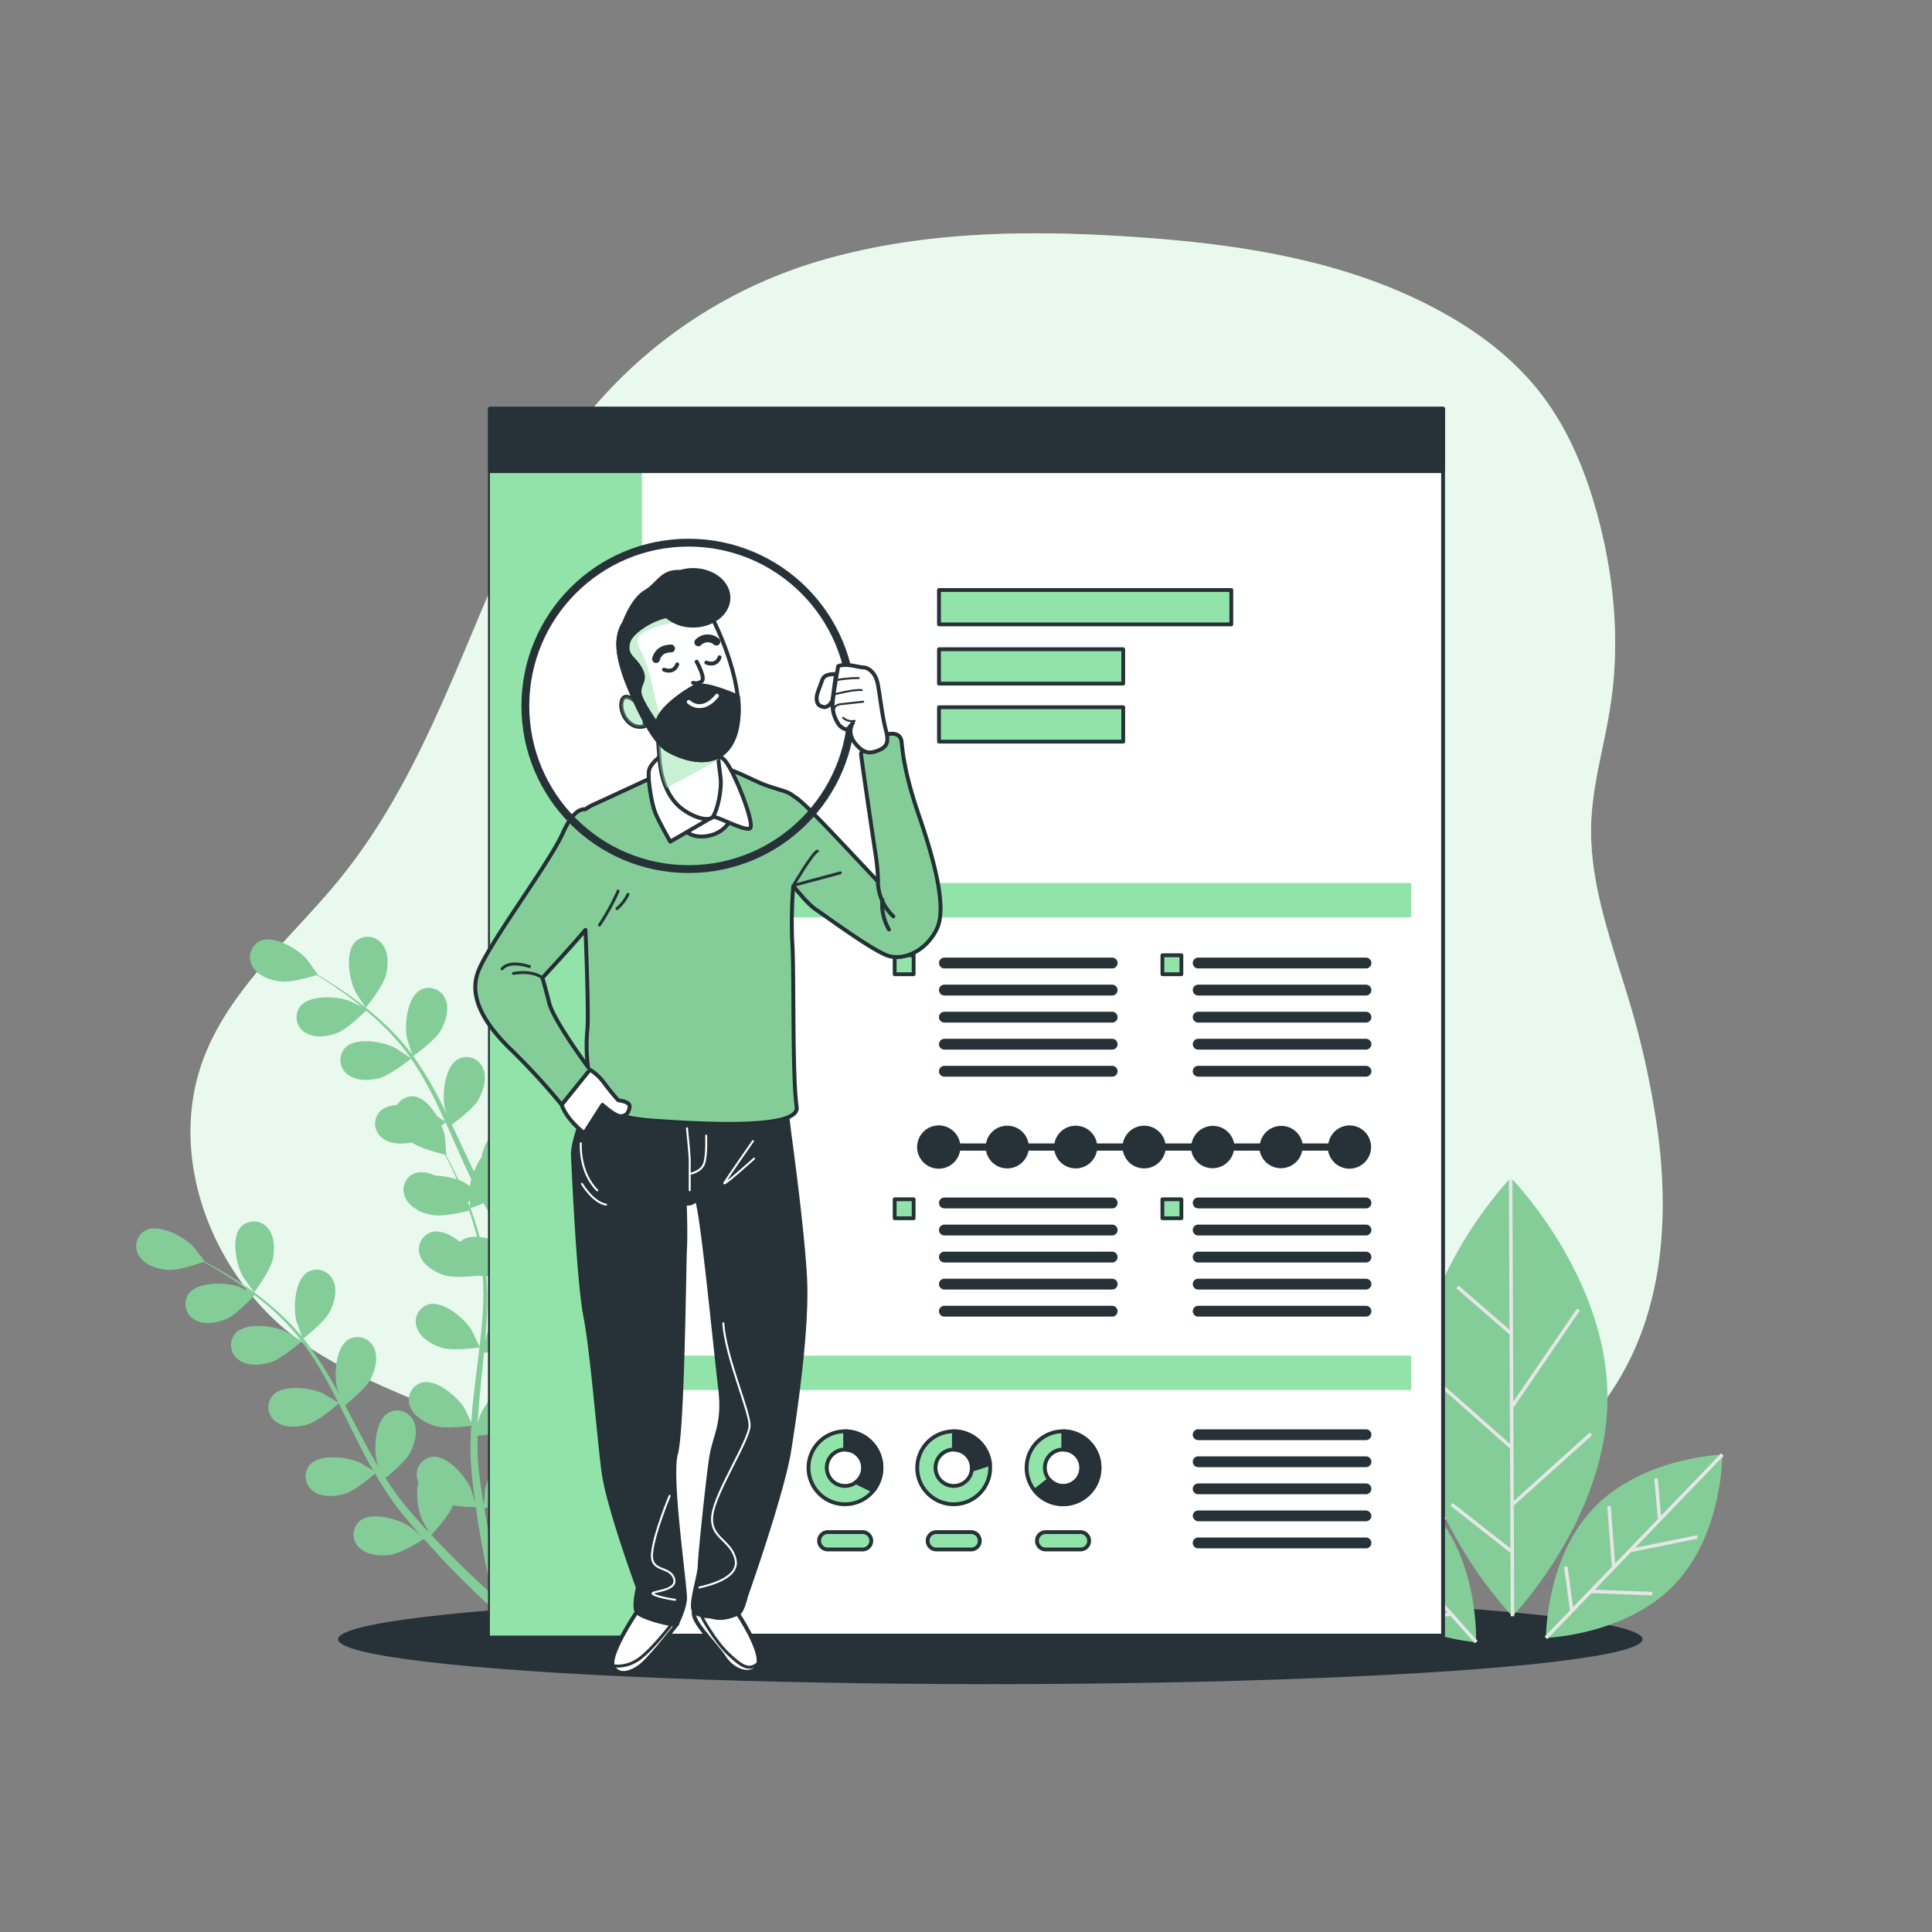 <svg xmlns="http://www.w3.org/2000/svg" viewBox="0 0 500 500"><rect x="0" y="0" width="500" height="500" fill="#808080" stroke="none"/><g id="freepik--background-simple--inject-47"><path d="M429.22,294.44a225.14,225.14,0,0,0-8.65-38.79c-4.29-14-9.29-28.11-8.77-42.71.37-10.29,3.48-20.27,5-30.46,2.49-16.29.95-33.06-3.34-49-3.09-11.45-7.67-22.67-15-32-6.56-8.35-15.14-15-24.38-20.18-24.42-13.81-53-18.16-81-20-26.88-1.8-54.31-1.47-80.18,6a122.38,122.38,0,0,0-75.14,61.84c-16.63,32.56-26.25,69.15-49.55,98-12.3,15.23-28.34,28.18-35.38,46.44-10.07,26.11,2.44,57.57,25.26,73.77,14.39,10.22,31.82,15.1,47.46,23.29,14.43,7.55,27.25,17.87,41.46,25.83C219.21,425.7,284,420,341.63,404.24c28.82-7.85,59-19.48,75.54-44.36C429.85,340.77,432,317.62,429.22,294.44Z" style="fill:#92E3A9"></path><path d="M429.22,294.44a225.14,225.14,0,0,0-8.65-38.79c-4.29-14-9.29-28.11-8.77-42.71.37-10.29,3.48-20.27,5-30.46,2.49-16.29.95-33.06-3.34-49-3.09-11.45-7.67-22.67-15-32-6.56-8.35-15.14-15-24.38-20.18-24.42-13.81-53-18.16-81-20-26.88-1.8-54.31-1.47-80.18,6a122.38,122.38,0,0,0-75.14,61.84c-16.63,32.56-26.25,69.15-49.55,98-12.3,15.23-28.34,28.18-35.38,46.44-10.07,26.11,2.44,57.57,25.26,73.77,14.39,10.22,31.82,15.1,47.46,23.29,14.43,7.55,27.25,17.87,41.46,25.83C219.21,425.7,284,420,341.63,404.24c28.82-7.85,59-19.48,75.54-44.36C429.85,340.77,432,317.62,429.22,294.44Z" style="fill:#fff;opacity:0.8"></path></g><g id="freepik--Shadow--inject-47"><ellipse cx="256.28" cy="424.23" rx="168.79" ry="11.62" style="fill:#263238"></ellipse></g><g id="freepik--Plants--inject-47"><path d="M154.88,336.69c-.7-3.38-1.63-8.23-2.48-14.09-.25-1.69-.49-3.48-.71-5.33.76-.14,6.8-1.32,9.15-3,2.14-1.51,4.44-4,4.53-6.8a4.64,4.64,0,0,0-4.83-5c-3.92.27-7.54,6.35-8.39,9.76-.05.22-.4,2.86-.55,4.22-.13-1.12-.26-2.23-.38-3.39-.18-1.68-.32-3.45-.46-5.17,0-.9-.09-1.8-.13-2.71s0-1.8,0-2.72c0-1.34.1-2.73.17-4.11,1.72-.08,6.75-.41,9-1.55s5-3.31,5.51-6a4.66,4.66,0,0,0-4-5.63c-3.91-.32-8.42,5.14-9.76,8.38-.05.1-.26.82-.51,1.67.12-1.35.23-2.7.4-4.06.46-3.85,1.06-7.77,1.64-11.7.12-.82.23-1.63.35-2.45,1.44-.07,6.9-.37,9.27-1.56s5-3.32,5.51-6a4.65,4.65,0,0,0-4-5.63c-3.92-.32-8.42,5.14-9.77,8.38,0,.11-.3,1-.58,1.92.29-2.13.54-4.27.73-6.39a81.19,81.19,0,0,0,.31-11c.51,0,6.91-.25,9.55-1.57,2.35-1.17,5-3.31,5.51-6a4.64,4.64,0,0,0-4-5.62c-3.92-.33-8.42,5.14-9.77,8.37-.1.23-1,3.33-1.27,4.44a.57.57,0,0,1,0-.13,61,61,0,0,0-1.64-10.65,83.36,83.36,0,0,0-2.8-9.22c-1-2.8-2.09-5.31-3.07-7.52-.54-1.2-1.06-2.28-1.55-3.28l.08,0c.07,0-.12-4.75-.16-5-.54-3.46-3.61-9.84-7.49-10.46a4.64,4.64,0,0,0-5.25,4.5c-.16,2.77,1.91,5.48,3.9,7.18s7.37,3.36,8.69,3.74c.49,1.06,1,2.19,1.55,3.45.93,2.23,2,4.75,2.89,7.57.25.75.49,1.57.74,2.35-.69-1.24-1.66-2.93-1.78-3.08-2.07-2.83-7.74-7.08-11.46-5.84a4.64,4.64,0,0,0-2.59,6.41c1.13,2.53,4.22,4,6.78,4.57s8.26-.44,9.48-.68c.52,1.75,1,3.56,1.42,5.48A59.71,59.71,0,0,1,154,256.23c0,.21,0,.42,0,.63-.24-.68-1.8-4.27-1.93-4.51-1.75-3-6.92-7.89-10.76-7.07a4.65,4.65,0,0,0-3.28,6.1c.85,2.63,3.77,4.42,6.24,5.28,2.85,1,9.48.36,9.72.34a81.27,81.27,0,0,1-.53,10.6c-.29,2.61-.69,5.24-1.12,7.87-.33-.87-1.77-4.21-1.91-4.44-1.74-3-6.91-7.88-10.75-7.06a4.65,4.65,0,0,0-3.28,6.09c.85,2.64,3.76,4.42,6.24,5.29,2.78,1,9.13.39,9.67.34-.2,1.19-.39,2.39-.59,3.59-.67,3.9-1.35,7.82-1.9,11.7-.2,1.35-.34,2.68-.48,4-.53-1.29-1.54-3.61-1.65-3.8-1.75-3-6.92-7.89-10.76-7.06a4.65,4.65,0,0,0-3.28,6.09c.85,2.64,3.76,4.42,6.24,5.29s7.83.49,9.34.37c-.23,2.22-.4,4.43-.47,6.61,0,.94-.09,1.91,0,2.81s0,1.82.06,2.71c.12,1.85.21,3.57.36,5.29.07.87.15,1.69.23,2.53-.34-1.38-.92-3.57-1-3.76-1.27-3.27-5.64-8.84-9.57-8.61a4.66,4.66,0,0,0-4.16,5.53c.44,2.73,3,4.94,5.36,6.17,2.56,1.35,8.71,1.75,9.46,1.8.2,2.06.42,4.07.65,5.94.74,5.94,1.57,10.85,2.2,14.29s1.08,5.39,1.08,5.39v0a1.38,1.38,0,1,0,2.67-.66S155.58,340.08,154.88,336.69Z" style="fill:#92E3A9"></path><path d="M151.52,239.53s6.6-2,8.89-4.07c2-1.74,4-4.51,3.71-7.28a4.64,4.64,0,0,0-5.36-4.36c-3.86.72-6.77,7.18-7.21,10.66C151.51,234.78,151.45,239.55,151.52,239.53Z" style="fill:#92E3A9"></path><path d="M155,343.69a1.38,1.38,0,1,1-1.86,2h0s-1.46-1.4-3.87-3.91-5.83-6.16-9.72-10.7c-1.23-1.44-2.51-3-3.82-4.6-.65.37-6,3.43-8.88,3.71-2.61.25-6-.15-7.88-2.19a4.65,4.65,0,0,1,.42-6.9c3.15-2.36,9.87-.12,12.73,1.91.17.12,1.86,1.62,2.9,2.58-.53-.66-1-1.29-1.59-2-1.07-1.35-2.1-2.73-3.21-4.22l-1.55-2.22c-.54-.73-1-1.57-1.52-2.36-1.15-1.86-2.22-3.8-3.25-5.78-1.19.93-5.45,4.19-8,4.84s-6,.76-8.12-1a4.65,4.65,0,0,1-.63-6.89c2.76-2.8,9.74-1.61,12.87,0,.2.1,2.32,1.48,3.47,2.26-.61-1.2-1.23-2.39-1.81-3.62-1.68-3.54-3.27-7.18-4.87-10.81-.49-1.11-1-2.21-1.49-3.32-.42.34-5.4,4.33-8.25,5.05-2.54.65-6,.76-8.12-1a4.65,4.65,0,0,1-.63-6.89c2.75-2.8,9.73-1.61,12.87,0,.24.12,3.29,2.11,4,2.65-1.1-2.43-2.21-4.84-3.41-7.18a82.62,82.62,0,0,0-5.4-9.14c-.2.16-5.37,4.35-8.3,5.09-2.54.64-6,.76-8.12-1a4.64,4.64,0,0,1-.62-6.89c2.75-2.8,9.73-1.61,12.86,0,.25.12,3.53,2.26,4.1,2.69-.12-.17-.22-.35-.34-.52a60.54,60.54,0,0,0-7-8c-1.4-1.38-2.81-2.62-4.21-3.8-.89.88-5,4.85-7.53,5.81s-5.83,1.41-8.18-.08a4.64,4.64,0,0,1-1.38-6.77c2.43-3.09,9.5-2.68,12.79-1.46.18.07,1.92.94,3.18,1.59-.64-.52-1.29-1.07-1.91-1.55-2.34-1.84-4.59-3.38-6.59-4.72-1.15-.75-2.2-1.41-3.19-2-1.32.41-6.65,2-9.31,1.67s-5.83-1.44-7.23-3.84a4.66,4.66,0,0,1,1.9-6.65c3.58-1.62,9.66,2,12,4.6.2.23,3,4.1,2.92,4.12l-.08,0c1,.56,2,1.18,3.1,1.88,2,1.3,4.33,2.79,6.72,4.58a85.54,85.54,0,0,1,7.42,6.14,62.31,62.31,0,0,1,7.24,8,.41.41,0,0,0,.07.11c-.38-1.08-1.34-4.16-1.39-4.4-.66-3.44.09-10.49,3.53-12.38a4.65,4.65,0,0,1,6.46,2.47c1.08,2.56,0,5.81-1.26,8.08-1.48,2.56-6.69,6.29-7.1,6.58a83.54,83.54,0,0,1,5.79,9.32c1,1.88,2,3.8,2.92,5.74-.3-.95-.56-1.8-.58-1.92-.66-3.44.08-10.49,3.53-12.38a4.65,4.65,0,0,1,6.46,2.48c1.08,2.55,0,5.8-1.26,8.07s-5.71,5.57-6.88,6.42c.35.75.71,1.49,1.06,2.24,1.69,3.59,3.35,7.19,5.09,10.67.61,1.22,1.26,2.4,1.9,3.59-.26-.84-.47-1.55-.5-1.67-.66-3.44.09-10.48,3.53-12.37a4.65,4.65,0,0,1,6.46,2.47c1.08,2.55.05,5.81-1.26,8.08s-5.28,5.24-6.67,6.26c.7,1.19,1.39,2.39,2.12,3.52.52.76,1,1.53,1.52,2.26l1.6,2.19c1.07,1.35,2.16,2.76,3.24,4.05.74.91,1.46,1.76,2.19,2.62-.63-1.21-1.8-3.61-1.87-3.82-1.18-3.31-1.51-10.38,1.61-12.77a4.65,4.65,0,0,1,6.76,1.46c1.45,2.36.92,5.74,0,8.18-1,2.69-5.43,7-6,7.54,1.21,1.42,2.39,2.78,3.54,4.06,3.94,4.41,7.39,7.94,9.84,10.38S155,343.69,155,343.69ZM94.67,260.76s4.39-5.33,5.17-8.3c.66-2.53.8-6-.91-8.12a4.65,4.65,0,0,0-6.89-.68c-2.82,2.73-1.68,9.72-.13,12.87C92,256.8,94.62,260.81,94.67,260.76Z" style="fill:#92E3A9"></path><path d="M155,343.69a1.38,1.38,0,1,1-1.86,2h0s-1.46-1.4-3.87-3.91-5.83-6.16-9.72-10.7c-1.23-1.44-2.51-3-3.82-4.6-.65.37-6,3.43-8.88,3.71-2.61.25-6-.15-7.88-2.19a4.65,4.65,0,0,1,.42-6.9c3.15-2.36,9.87-.12,12.73,1.91.17.12,1.86,1.62,2.9,2.58-.53-.66-1-1.29-1.59-2-1.07-1.35-2.1-2.73-3.21-4.22l-1.55-2.22c-.54-.73-1-1.57-1.52-2.36-1.15-1.86-2.22-3.8-3.25-5.78-1.19.93-5.45,4.19-8,4.84s-6,.76-8.12-1a4.65,4.65,0,0,1-.63-6.89c2.76-2.8,9.74-1.61,12.87,0,.2.1,2.32,1.48,3.47,2.26-.61-1.2-1.23-2.39-1.81-3.62-1.68-3.54-3.27-7.18-4.87-10.81-.49-1.11-1-2.21-1.49-3.32-.42.34-5.4,4.33-8.25,5.05-2.54.65-6,.76-8.12-1a4.65,4.65,0,0,1-.63-6.89c2.75-2.8,9.73-1.61,12.87,0,.24.12,3.29,2.11,4,2.65-1.1-2.43-2.21-4.84-3.41-7.18a82.62,82.62,0,0,0-5.4-9.14c-.2.16-5.37,4.35-8.3,5.09-2.54.64-6,.76-8.12-1a4.64,4.64,0,0,1-.62-6.89c2.75-2.8,9.73-1.61,12.86,0,.25.12,3.53,2.26,4.1,2.69-.12-.17-.22-.35-.34-.52a60.54,60.54,0,0,0-7-8c-1.4-1.38-2.81-2.62-4.21-3.8-.89.88-5,4.85-7.53,5.81s-5.83,1.41-8.18-.08a4.64,4.64,0,0,1-1.38-6.77c2.43-3.09,9.5-2.68,12.79-1.46.18.07,1.92.94,3.18,1.59-.64-.52-1.29-1.07-1.91-1.55-2.34-1.84-4.59-3.38-6.59-4.72-1.15-.75-2.2-1.41-3.19-2-1.32.41-6.65,2-9.31,1.67s-5.83-1.44-7.23-3.84a4.66,4.66,0,0,1,1.9-6.65c3.58-1.62,9.66,2,12,4.6.2.23,3,4.1,2.92,4.12l-.08,0c1,.56,2,1.18,3.1,1.88,2,1.3,4.33,2.79,6.72,4.58a85.54,85.54,0,0,1,7.42,6.14,62.31,62.31,0,0,1,7.24,8,.41.41,0,0,0,.07.11c-.38-1.08-1.34-4.16-1.39-4.4-.66-3.44.09-10.49,3.53-12.38a4.65,4.65,0,0,1,6.46,2.47c1.08,2.56,0,5.81-1.26,8.08-1.48,2.56-6.69,6.29-7.1,6.58a83.54,83.54,0,0,1,5.79,9.32c1,1.88,2,3.8,2.92,5.74-.3-.95-.56-1.8-.58-1.92-.66-3.44.08-10.49,3.53-12.38a4.65,4.65,0,0,1,6.46,2.48c1.08,2.55,0,5.8-1.26,8.07s-5.71,5.57-6.88,6.42c.35.75.71,1.49,1.06,2.24,1.69,3.59,3.35,7.19,5.09,10.67.61,1.22,1.26,2.4,1.9,3.59-.26-.84-.47-1.55-.5-1.67-.66-3.44.09-10.48,3.53-12.37a4.65,4.65,0,0,1,6.46,2.47c1.08,2.55.05,5.81-1.26,8.08s-5.28,5.24-6.67,6.26c.7,1.19,1.39,2.39,2.12,3.52.52.76,1,1.53,1.52,2.26l1.6,2.19c1.07,1.35,2.16,2.76,3.24,4.05.74.91,1.46,1.76,2.19,2.62-.63-1.21-1.8-3.61-1.87-3.82-1.18-3.31-1.51-10.38,1.61-12.77a4.65,4.65,0,0,1,6.76,1.46c1.45,2.36.92,5.74,0,8.18-1,2.69-5.43,7-6,7.54,1.21,1.42,2.39,2.78,3.54,4.06,3.94,4.41,7.39,7.94,9.84,10.38S155,343.69,155,343.69ZM94.67,260.76s4.39-5.33,5.17-8.3c.66-2.53.8-6-.91-8.12a4.65,4.65,0,0,0-6.89-.68c-2.82,2.73-1.68,9.72-.13,12.87C92,256.8,94.62,260.81,94.67,260.76Z" style="opacity:0.1"></path><path d="M129.37,409.64c-.85-3.35-2-8.15-3.1-14-.32-1.67-.64-3.46-.94-5.29.74-.18,6.73-1.62,9-3.39,2.07-1.61,4.26-4.23,4.23-7a4.64,4.64,0,0,0-5-4.73c-3.91.44-7.26,6.68-8,10.12,0,.22-.28,2.88-.36,4.24-.19-1.11-.37-2.21-.54-3.37-.25-1.66-.47-3.43-.69-5.14l-.24-2.7c-.11-.92-.09-1.81-.14-2.72,0-1.34,0-2.73,0-4.11,1.71-.16,6.72-.71,8.94-1.95s4.85-3.53,5.23-6.27a4.64,4.64,0,0,0-4.27-5.44c-3.92-.16-8.18,5.5-9.39,8.8,0,.1-.22.82-.42,1.68,0-1.35.11-2.69.21-4.06.3-3.88.72-7.81,1.13-11.76.08-.83.15-1.65.24-2.47,1.44-.13,6.87-.68,9.19-2s4.85-3.53,5.24-6.28a4.65,4.65,0,0,0-4.27-5.44c-3.92-.15-8.19,5.51-9.39,8.8,0,.12-.26,1-.49,1.95.19-2.15.35-4.29.45-6.42a81.67,81.67,0,0,0-.18-11c.51,0,6.89-.56,9.48-2,2.28-1.27,4.85-3.53,5.23-6.28a4.64,4.64,0,0,0-4.27-5.44c-3.92-.15-8.18,5.51-9.39,8.8-.08.23-.84,3.36-1.07,4.49,0,0,0-.09,0-.13a60.31,60.31,0,0,0-2.1-10.57,83.86,83.86,0,0,0-3.21-9.08c-1.12-2.76-2.32-5.22-3.4-7.39-.59-1.17-1.15-2.22-1.69-3.21l.08,0c.07,0-.32-4.73-.38-5-.69-3.44-4-9.68-8-10.13a4.64,4.64,0,0,0-5,4.73c0,2.77,2.15,5.39,4.22,7s7.5,3,8.84,3.36c.54,1,1.1,2.14,1.7,3.37,1,2.19,2.16,4.66,3.22,7.44.29.74.56,1.54.84,2.32-.74-1.21-1.79-2.86-1.91-3-2.19-2.73-8-6.72-11.71-5.32a4.65,4.65,0,0,0-2.3,6.52c1.24,2.48,4.39,3.79,7,4.27s8.23-.81,9.44-1.11c.6,1.73,1.17,3.52,1.66,5.42a58.86,58.86,0,0,1,1.85,10.48c0,.2,0,.42,0,.62-.26-.66-2-4.19-2.12-4.42-1.88-3-7.26-7.57-11.06-6.58a4.64,4.64,0,0,0-3,6.23c1,2.6,4,4.26,6.46,5,2.89.87,9.48-.06,9.73-.09a83.67,83.67,0,0,1-.07,10.61c-.18,2.62-.46,5.26-.77,7.91-.36-.85-2-4.13-2.1-4.35-1.88-3-7.26-7.57-11.06-6.58a4.64,4.64,0,0,0-3,6.23c1,2.6,4,4.25,6.46,5,2.82.84,9.14,0,9.68-.09-.15,1.2-.28,2.41-.43,3.61-.49,3.93-1,7.88-1.39,11.78-.13,1.35-.21,2.69-.3,4-.59-1.26-1.7-3.54-1.82-3.72-1.88-3-7.25-7.57-11-6.58a4.65,4.65,0,0,0-3,6.23c1,2.6,4,4.25,6.46,5s7.85.15,9.35-.05c-.13,2.23-.21,4.45-.18,6.63,0,.95,0,1.91.09,2.81l.18,2.71c.2,1.84.37,3.55.59,5.27.11.86.23,1.67.35,2.51-.41-1.36-1.08-3.52-1.16-3.71-1.42-3.21-6-8.58-9.94-8.18a4.65,4.65,0,0,0-3.91,5.7c.56,2.72,3.26,4.81,5.63,5.93,2.61,1.24,8.77,1.37,9.53,1.38.29,2.06.59,4.05.91,5.92,1,5.89,2,10.77,2.82,14.17s1.32,5.34,1.32,5.34v0a1.38,1.38,0,0,0,2.64-.78S130.22,413,129.37,409.64Z" style="fill:#92E3A9"></path><path d="M121.72,312.72s6.51-2.3,8.7-4.45c1.87-1.84,3.75-4.69,3.4-7.44a4.65,4.65,0,0,0-5.56-4.12c-3.82.89-6.44,7.47-6.73,11C121.5,308,121.65,312.75,121.72,312.72Z" style="fill:#92E3A9"></path><path d="M125.62,411.05c-2.55-2.32-6.15-5.7-10.29-9.94-1.19-1.22-2.44-2.53-3.7-3.89.52-.56,4.71-5.07,5.64-7.8.84-2.48,1.22-5.87-.34-8.17a4.64,4.64,0,0,0-6.81-1.16c-3,2.52-2.37,9.58-1.05,12.82.08.21,1.36,2.56,2,3.74-.77-.82-1.53-1.64-2.31-2.52-1.13-1.24-2.28-2.6-3.41-3.9l-1.7-2.12c-.59-.71-1.06-1.46-1.61-2.19-.78-1.09-1.53-2.26-2.28-3.43,1.34-1.07,5.22-4.3,6.39-6.55s2.1-5.62.9-8.12a4.64,4.64,0,0,0-6.56-2.18c-3.36,2-3.79,9.1-3,12.51,0,.12.28.82.58,1.65-.7-1.16-1.4-2.31-2.07-3.51-1.89-3.4-3.71-6.91-5.55-10.43-.38-.73-.77-1.46-1.16-2.19,1.13-.9,5.36-4.36,6.59-6.72s2.09-5.62.9-8.12a4.64,4.64,0,0,0-6.56-2.18c-3.36,2-3.79,9.1-3,12.51,0,.13.33,1,.67,1.9-1-1.9-2.08-3.77-3.17-5.61a83.4,83.4,0,0,0-6.21-9.05c.41-.32,5.45-4.27,6.81-6.89,1.21-2.32,2.1-5.62.9-8.12a4.64,4.64,0,0,0-6.56-2.19c-3.36,2-3.79,9.11-3,12.52.06.24,1.16,3.27,1.58,4.34l-.07-.11a61.72,61.72,0,0,0-7.59-7.65A83.93,83.93,0,0,0,63,332.49c-2.46-1.68-4.82-3.07-6.91-4.28-1.14-.65-2.2-1.22-3.18-1.74l.07,0c.07,0-2.88-3.77-3.1-4-2.47-2.49-8.7-5.84-12.2-4.06a4.64,4.64,0,0,0-1.61,6.72c1.5,2.34,4.77,3.32,7.39,3.52s7.93-1.62,9.22-2.08c1,.56,2.1,1.17,3.28,1.88,2.06,1.25,4.38,2.69,6.79,4.42.65.46,1.32,1,2,1.47-1.28-.6-3.07-1.39-3.25-1.45-3.34-1.07-10.42-1.18-12.71,2a4.66,4.66,0,0,0,1.68,6.71c2.41,1.37,5.76.74,8.17-.29s6.42-5.22,7.27-6.13c1.45,1.11,2.91,2.29,4.37,3.6a59.45,59.45,0,0,1,7.32,7.72c.13.16.24.34.37.51-.59-.41-4-2.4-4.22-2.51-3.2-1.43-10.23-2.32-12.85.61a4.65,4.65,0,0,0,.93,6.85c2.24,1.63,5.65,1.37,8.15.61,2.89-.87,7.88-5.28,8.07-5.44a81.46,81.46,0,0,1,5.8,8.89c1.3,2.28,2.52,4.64,3.72,7-.77-.51-3.91-2.36-4.15-2.47-3.2-1.43-10.23-2.31-12.86.61a4.64,4.64,0,0,0,.94,6.85c2.24,1.64,5.64,1.37,8.15.62,2.82-.86,7.62-5.06,8-5.41.55,1.08,1.1,2.16,1.64,3.24,1.76,3.56,3.5,7.12,5.34,10.59.63,1.2,1.3,2.37,2,3.53-1.19-.73-3.37-2-3.57-2.1-3.2-1.43-10.23-2.31-12.85.61a4.65,4.65,0,0,0,.93,6.85c2.24,1.64,5.64,1.37,8.15.62s6.63-4.21,7.78-5.2c1.12,1.93,2.27,3.83,3.5,5.63.55.77,1.06,1.59,1.62,2.3l1.65,2.15c1.18,1.43,2.27,2.77,3.4,4.07l1.67,1.91c-1.09-.92-2.84-2.34-3-2.45-3-1.9-9.76-3.84-12.8-1.35a4.65,4.65,0,0,0-.12,6.92c2,1.95,5.38,2.21,8,1.84,2.86-.41,8.07-3.7,8.71-4.11,1.37,1.55,2.73,3,4,4.43,4.08,4.37,7.65,7.86,10.18,10.26s4,3.74,4,3.74h0a1.38,1.38,0,0,0,1.77-2.11S128.18,413.38,125.62,411.05Z" style="fill:#92E3A9"></path><path d="M65.78,334.44s4.15-5.51,4.8-8.52c.55-2.56.54-6-1.27-8.08a4.66,4.66,0,0,0-6.91-.37c-2.7,2.85-1.25,9.79.43,12.86C63,330.6,65.73,334.49,65.78,334.44Z" style="fill:#92E3A9"></path><g style="opacity:0.1"><path d="M129.37,409.64c-.85-3.35-2-8.15-3.1-14-.32-1.67-.64-3.46-.94-5.29.74-.18,6.73-1.62,9-3.39,2.07-1.61,4.26-4.23,4.23-7a4.64,4.64,0,0,0-5-4.73c-3.91.44-7.26,6.68-8,10.12,0,.22-.28,2.88-.36,4.24-.19-1.11-.37-2.21-.54-3.37-.25-1.66-.47-3.43-.69-5.14l-.24-2.7c-.11-.92-.09-1.81-.14-2.72,0-1.34,0-2.73,0-4.11,1.71-.16,6.72-.71,8.94-1.95s4.85-3.53,5.23-6.27a4.64,4.64,0,0,0-4.27-5.44c-3.92-.16-8.18,5.5-9.39,8.8,0,.1-.22.82-.42,1.68,0-1.35.11-2.69.21-4.06.3-3.88.72-7.81,1.13-11.76.08-.83.15-1.65.24-2.47,1.44-.13,6.87-.68,9.19-2s4.85-3.53,5.24-6.28a4.65,4.65,0,0,0-4.27-5.44c-3.92-.15-8.19,5.51-9.39,8.8,0,.12-.26,1-.49,1.95.19-2.15.35-4.29.45-6.42a81.67,81.67,0,0,0-.18-11c.51,0,6.89-.56,9.48-2,2.28-1.27,4.85-3.53,5.23-6.28a4.64,4.64,0,0,0-4.27-5.44c-3.92-.15-8.18,5.51-9.39,8.8-.08.23-.84,3.36-1.07,4.49,0,0,0-.09,0-.13a60.31,60.31,0,0,0-2.1-10.57,83.86,83.86,0,0,0-3.21-9.08c-1.12-2.76-2.32-5.22-3.4-7.39-.59-1.17-1.15-2.22-1.69-3.21l.08,0c.07,0-.32-4.73-.38-5-.69-3.44-4-9.68-8-10.13a4.64,4.64,0,0,0-5,4.73c0,2.77,2.15,5.39,4.22,7s7.5,3,8.84,3.36c.54,1,1.1,2.14,1.7,3.37,1,2.19,2.16,4.66,3.22,7.44.29.74.56,1.54.84,2.32-.74-1.21-1.79-2.86-1.91-3-2.19-2.73-8-6.72-11.71-5.32a4.65,4.65,0,0,0-2.3,6.52c1.24,2.48,4.39,3.79,7,4.27s8.23-.81,9.44-1.11c.6,1.73,1.17,3.52,1.66,5.42a58.86,58.86,0,0,1,1.85,10.48c0,.2,0,.42,0,.62-.26-.66-2-4.19-2.12-4.42-1.88-3-7.26-7.57-11.06-6.58a4.64,4.64,0,0,0-3,6.23c1,2.6,4,4.26,6.46,5,2.89.87,9.48-.06,9.73-.09a83.67,83.67,0,0,1-.07,10.61c-.18,2.62-.46,5.26-.77,7.91-.36-.85-2-4.13-2.1-4.35-1.88-3-7.26-7.57-11.06-6.58a4.64,4.64,0,0,0-3,6.23c1,2.6,4,4.25,6.46,5,2.82.84,9.14,0,9.68-.09-.15,1.2-.28,2.41-.43,3.61-.49,3.93-1,7.88-1.39,11.78-.13,1.35-.21,2.69-.3,4-.59-1.26-1.7-3.54-1.82-3.72-1.88-3-7.25-7.57-11-6.58a4.65,4.65,0,0,0-3,6.23c1,2.6,4,4.25,6.46,5s7.85.15,9.35-.05c-.13,2.23-.21,4.45-.18,6.63,0,.95,0,1.91.09,2.81l.18,2.71c.2,1.84.37,3.55.59,5.27.11.86.23,1.67.35,2.51-.41-1.36-1.08-3.52-1.16-3.71-1.42-3.21-6-8.58-9.94-8.18a4.65,4.65,0,0,0-3.91,5.7c.56,2.72,3.26,4.81,5.63,5.93,2.61,1.24,8.77,1.37,9.53,1.38.29,2.06.59,4.05.91,5.92,1,5.89,2,10.77,2.82,14.17s1.32,5.34,1.32,5.34v0a1.38,1.38,0,0,0,2.64-.78S130.22,413,129.37,409.64Z"></path><path d="M121.72,312.72s6.51-2.3,8.7-4.45c1.87-1.84,3.75-4.69,3.4-7.44a4.65,4.65,0,0,0-5.56-4.12c-3.82.89-6.44,7.47-6.73,11C121.5,308,121.65,312.75,121.72,312.72Z"></path><path d="M125.62,411.05c-2.55-2.32-6.15-5.7-10.29-9.94-1.19-1.22-2.44-2.53-3.7-3.89.52-.56,4.71-5.07,5.64-7.8.84-2.48,1.22-5.87-.34-8.17a4.64,4.64,0,0,0-6.81-1.16c-3,2.52-2.37,9.58-1.05,12.82.08.21,1.36,2.56,2,3.74-.77-.82-1.53-1.64-2.31-2.52-1.13-1.24-2.28-2.6-3.41-3.9l-1.7-2.12c-.59-.71-1.06-1.46-1.61-2.19-.78-1.09-1.53-2.26-2.28-3.43,1.34-1.07,5.22-4.3,6.39-6.55s2.1-5.62.9-8.12a4.64,4.64,0,0,0-6.56-2.18c-3.36,2-3.79,9.1-3,12.51,0,.12.28.82.58,1.65-.7-1.16-1.4-2.31-2.07-3.51-1.89-3.4-3.71-6.91-5.55-10.43-.38-.73-.77-1.46-1.16-2.19,1.13-.9,5.36-4.36,6.59-6.72s2.09-5.62.9-8.12a4.64,4.64,0,0,0-6.56-2.18c-3.36,2-3.79,9.1-3,12.51,0,.13.33,1,.67,1.9-1-1.9-2.08-3.77-3.17-5.61a83.4,83.4,0,0,0-6.21-9.05c.41-.32,5.45-4.27,6.81-6.89,1.21-2.32,2.1-5.62.9-8.12a4.64,4.64,0,0,0-6.56-2.19c-3.36,2-3.79,9.11-3,12.52.06.24,1.16,3.27,1.58,4.34l-.07-.11a61.72,61.72,0,0,0-7.59-7.65A83.93,83.93,0,0,0,63,332.49c-2.46-1.68-4.82-3.07-6.91-4.28-1.14-.65-2.2-1.22-3.18-1.74l.07,0c.07,0-2.88-3.77-3.1-4-2.47-2.49-8.7-5.84-12.2-4.06a4.64,4.64,0,0,0-1.61,6.72c1.5,2.34,4.77,3.32,7.39,3.52s7.93-1.62,9.22-2.08c1,.56,2.1,1.17,3.28,1.88,2.06,1.25,4.38,2.69,6.79,4.42.65.46,1.32,1,2,1.47-1.28-.6-3.07-1.39-3.25-1.45-3.34-1.07-10.42-1.18-12.71,2a4.66,4.66,0,0,0,1.68,6.71c2.41,1.37,5.76.74,8.17-.29s6.42-5.22,7.27-6.13c1.45,1.11,2.91,2.29,4.37,3.6a59.45,59.45,0,0,1,7.32,7.72c.13.16.24.34.37.51-.59-.41-4-2.4-4.22-2.51-3.2-1.43-10.23-2.32-12.85.61a4.65,4.65,0,0,0,.93,6.85c2.24,1.63,5.65,1.37,8.15.61,2.89-.87,7.88-5.28,8.07-5.44a81.46,81.46,0,0,1,5.8,8.89c1.3,2.28,2.52,4.64,3.72,7-.77-.51-3.91-2.36-4.15-2.47-3.2-1.43-10.23-2.31-12.86.61a4.64,4.64,0,0,0,.94,6.85c2.24,1.64,5.64,1.37,8.15.62,2.82-.86,7.62-5.06,8-5.41.55,1.08,1.1,2.16,1.64,3.24,1.76,3.56,3.5,7.12,5.34,10.59.63,1.2,1.3,2.37,2,3.53-1.19-.73-3.37-2-3.57-2.1-3.2-1.43-10.23-2.31-12.85.61a4.65,4.65,0,0,0,.93,6.85c2.24,1.64,5.64,1.37,8.15.62s6.63-4.21,7.78-5.2c1.12,1.93,2.27,3.83,3.5,5.63.55.77,1.06,1.59,1.62,2.3l1.65,2.15c1.18,1.43,2.27,2.77,3.4,4.07l1.67,1.91c-1.09-.92-2.84-2.34-3-2.45-3-1.9-9.76-3.84-12.8-1.35a4.65,4.65,0,0,0-.12,6.92c2,1.95,5.38,2.21,8,1.84,2.86-.41,8.07-3.7,8.71-4.11,1.37,1.55,2.73,3,4,4.43,4.08,4.37,7.65,7.86,10.18,10.26s4,3.74,4,3.74h0a1.38,1.38,0,0,0,1.77-2.11S128.18,413.38,125.62,411.05Z"></path><path d="M65.78,334.44s4.15-5.51,4.8-8.52c.55-2.56.54-6-1.27-8.08a4.66,4.66,0,0,0-6.91-.37c-2.7,2.85-1.25,9.79.43,12.86C63,330.6,65.73,334.49,65.78,334.44Z"></path></g><g style="opacity:0.1"><path d="M154.88,336.69c-.7-3.38-1.63-8.23-2.48-14.09-.25-1.69-.49-3.48-.71-5.33.76-.14,6.8-1.32,9.15-3,2.14-1.51,4.44-4,4.53-6.8a4.64,4.64,0,0,0-4.83-5c-3.92.27-7.54,6.35-8.39,9.76-.05.22-.4,2.86-.55,4.22-.13-1.12-.26-2.23-.38-3.39-.18-1.68-.32-3.45-.46-5.17,0-.9-.09-1.8-.13-2.71s0-1.8,0-2.72c0-1.34.1-2.73.17-4.11,1.72-.08,6.75-.41,9-1.55s5-3.31,5.51-6a4.66,4.66,0,0,0-4-5.63c-3.91-.32-8.42,5.14-9.76,8.38-.05.1-.26.82-.51,1.67.12-1.35.23-2.7.4-4.06.46-3.85,1.06-7.77,1.64-11.7.12-.82.23-1.63.35-2.45,1.44-.07,6.9-.37,9.27-1.56s5-3.32,5.51-6a4.65,4.65,0,0,0-4-5.63c-3.92-.32-8.42,5.14-9.77,8.38,0,.11-.3,1-.58,1.92.29-2.13.54-4.27.73-6.39a81.19,81.19,0,0,0,.31-11c.51,0,6.91-.25,9.55-1.57,2.35-1.17,5-3.31,5.51-6a4.64,4.64,0,0,0-4-5.62c-3.92-.33-8.42,5.14-9.77,8.37-.1.23-1,3.33-1.27,4.44a.57.57,0,0,1,0-.13,61,61,0,0,0-1.64-10.65,83.36,83.36,0,0,0-2.8-9.22c-1-2.8-2.09-5.31-3.07-7.52-.54-1.2-1.06-2.28-1.55-3.28l.08,0c.07,0-.12-4.75-.16-5-.54-3.46-3.61-9.84-7.49-10.46a4.64,4.64,0,0,0-5.25,4.5c-.16,2.77,1.91,5.48,3.9,7.18s7.37,3.36,8.69,3.74c.49,1.06,1,2.19,1.55,3.45.93,2.23,2,4.75,2.89,7.57.25.75.49,1.57.74,2.35-.69-1.24-1.66-2.93-1.78-3.08-2.07-2.83-7.74-7.08-11.46-5.84a4.64,4.64,0,0,0-2.59,6.41c1.13,2.53,4.22,4,6.78,4.57s8.26-.44,9.48-.68c.52,1.75,1,3.56,1.42,5.48A59.71,59.71,0,0,1,154,256.23c0,.21,0,.42,0,.63-.24-.68-1.8-4.27-1.93-4.51-1.75-3-6.92-7.89-10.76-7.07a4.65,4.65,0,0,0-3.28,6.1c.85,2.63,3.77,4.42,6.24,5.28,2.85,1,9.48.36,9.72.34a81.27,81.27,0,0,1-.53,10.6c-.29,2.61-.69,5.24-1.12,7.87-.33-.87-1.77-4.21-1.91-4.44-1.74-3-6.91-7.88-10.75-7.06a4.65,4.65,0,0,0-3.28,6.09c.85,2.64,3.76,4.42,6.24,5.29,2.78,1,9.13.39,9.67.34-.2,1.19-.39,2.39-.59,3.59-.67,3.9-1.35,7.82-1.9,11.7-.2,1.35-.34,2.68-.48,4-.53-1.29-1.54-3.61-1.65-3.8-1.75-3-6.92-7.89-10.76-7.06a4.65,4.65,0,0,0-3.28,6.09c.85,2.64,3.76,4.42,6.24,5.29s7.83.49,9.34.37c-.23,2.22-.4,4.43-.47,6.61,0,.94-.09,1.91,0,2.81s0,1.82.06,2.71c.12,1.85.21,3.57.36,5.29.07.87.15,1.69.23,2.53-.34-1.38-.92-3.57-1-3.76-1.27-3.27-5.64-8.84-9.57-8.61a4.66,4.66,0,0,0-4.16,5.53c.44,2.73,3,4.94,5.36,6.17,2.56,1.35,8.71,1.75,9.46,1.8.2,2.06.42,4.07.65,5.94.74,5.94,1.57,10.85,2.2,14.29s1.08,5.39,1.08,5.39v0a1.38,1.38,0,1,0,2.67-.66S155.58,340.08,154.88,336.69Z"></path><path d="M151.52,239.53s6.6-2,8.89-4.07c2-1.74,4-4.51,3.71-7.28a4.64,4.64,0,0,0-5.36-4.36c-3.86.72-6.77,7.18-7.21,10.66C151.51,234.78,151.45,239.55,151.52,239.53Z"></path></g><path d="M366.37,361.64c.13,31.33,25.06,56.63,25.06,56.63s24.72-25.51,24.58-56.84S391,304.8,391,304.8,366.23,330.31,366.37,361.64Z" style="fill:#92E3A9"></path><line x1="391.43" y1="418.27" x2="390.95" y2="304.8" style="fill:#92E3A9;stroke:#fff;stroke-miterlimit:10;stroke-width:0.91px"></line><line x1="391.12" y1="345.13" x2="377.17" y2="333.06" style="fill:#92E3A9;stroke:#fff;stroke-miterlimit:10;stroke-width:0.91px"></line><line x1="391.42" y1="363.88" x2="408.52" y2="338.88" style="fill:#92E3A9;stroke:#fff;stroke-miterlimit:10;stroke-width:0.91px"></line><line x1="391.25" y1="374.69" x2="370.65" y2="356.47" style="fill:#92E3A9;stroke:#fff;stroke-miterlimit:10;stroke-width:0.91px"></line><line x1="391.53" y1="389.25" x2="411.75" y2="371.07" style="fill:#92E3A9;stroke:#fff;stroke-miterlimit:10;stroke-width:0.91px"></line><line x1="391.58" y1="401.82" x2="375.65" y2="389.32" style="fill:#92E3A9;stroke:#fff;stroke-miterlimit:10;stroke-width:0.91px"></line><path d="M349.38,410C361.49,423.58,382,425,382,425s.91-20.57-11.2-34.11-32.66-14.92-32.66-14.92S337.27,396.5,349.38,410Z" style="fill:#92E3A9"></path><line x1="382.04" y1="424.96" x2="338.18" y2="375.93" style="fill:#92E3A9;stroke:#fff;stroke-miterlimit:10;stroke-width:0.91px"></line><line x1="353.77" y1="393.35" x2="343.07" y2="393.48" style="fill:#92E3A9;stroke:#fff;stroke-miterlimit:10;stroke-width:0.91px"></line><line x1="361.11" y1="401.37" x2="358.91" y2="383.95" style="fill:#92E3A9;stroke:#fff;stroke-miterlimit:10;stroke-width:0.91px"></line><line x1="365.19" y1="406.13" x2="349.25" y2="406.15" style="fill:#92E3A9;stroke:#fff;stroke-miterlimit:10;stroke-width:0.91px"></line><line x1="370.92" y1="412.33" x2="372.7" y2="396.67" style="fill:#92E3A9;stroke:#fff;stroke-miterlimit:10;stroke-width:0.91px"></line><line x1="375.78" y1="417.77" x2="364.06" y2="418.47" style="fill:#92E3A9;stroke:#fff;stroke-miterlimit:10;stroke-width:0.91px"></line><path d="M412.54,390.19c-12.6,13.09-12.44,33.68-12.44,33.68s20.58-.63,33.18-13.72,12.44-33.68,12.44-33.68S425.14,377.1,412.54,390.19Z" style="fill:#92E3A9"></path><line x1="400.1" y1="423.87" x2="445.72" y2="376.47" style="fill:#92E3A9;stroke:#fff;stroke-miterlimit:10;stroke-width:0.91px"></line><line x1="429.51" y1="393.32" x2="428.58" y2="382.66" style="fill:#92E3A9;stroke:#fff;stroke-miterlimit:10;stroke-width:0.91px"></line><line x1="422.06" y1="401.24" x2="439.27" y2="397.75" style="fill:#92E3A9;stroke:#fff;stroke-miterlimit:10;stroke-width:0.91px"></line><line x1="417.62" y1="405.67" x2="416.41" y2="389.77" style="fill:#92E3A9;stroke:#fff;stroke-miterlimit:10;stroke-width:0.91px"></line><line x1="411.86" y1="411.84" x2="427.61" y2="412.44" style="fill:#92E3A9;stroke:#fff;stroke-miterlimit:10;stroke-width:0.91px"></line><line x1="406.8" y1="417.09" x2="405.22" y2="405.45" style="fill:#92E3A9;stroke:#fff;stroke-miterlimit:10;stroke-width:0.91px"></line><g style="opacity:0.1"><path d="M366.37,361.64c.13,31.33,25.06,56.63,25.06,56.63s24.72-25.51,24.58-56.84S391,304.8,391,304.8,366.23,330.31,366.37,361.64Z"></path><line x1="391.43" y1="418.27" x2="390.95" y2="304.8"></line><line x1="391.12" y1="345.13" x2="377.17" y2="333.06"></line><line x1="391.42" y1="363.88" x2="408.52" y2="338.88"></line><line x1="391.25" y1="374.69" x2="370.65" y2="356.47"></line><line x1="391.53" y1="389.25" x2="411.75" y2="371.07"></line><line x1="391.58" y1="401.82" x2="375.65" y2="389.32"></line><path d="M349.38,410C361.49,423.58,382,425,382,425s.91-20.57-11.2-34.11-32.66-14.92-32.66-14.92S337.27,396.5,349.38,410Z"></path><line x1="382.04" y1="424.96" x2="338.18" y2="375.93"></line><line x1="353.77" y1="393.35" x2="343.07" y2="393.48"></line><line x1="361.11" y1="401.37" x2="358.91" y2="383.95"></line><line x1="365.19" y1="406.13" x2="349.25" y2="406.15"></line><line x1="370.92" y1="412.33" x2="372.7" y2="396.67"></line><line x1="375.78" y1="417.77" x2="364.06" y2="418.47"></line><path d="M412.54,390.19c-12.6,13.09-12.44,33.68-12.44,33.68s20.58-.63,33.18-13.72,12.44-33.68,12.44-33.68S425.14,377.1,412.54,390.19Z"></path><line x1="400.1" y1="423.87" x2="445.72" y2="376.47"></line><line x1="429.51" y1="393.32" x2="428.58" y2="382.66"></line><line x1="422.06" y1="401.24" x2="439.27" y2="397.75"></line><line x1="417.62" y1="405.67" x2="416.41" y2="389.77"></line><line x1="411.86" y1="411.84" x2="427.61" y2="412.44"></line><line x1="406.8" y1="417.09" x2="405.22" y2="405.45"></line></g></g><g id="freepik--Resume--inject-47"><rect x="126.79" y="105.78" width="246.68" height="317.51" style="fill:#fff;stroke:#263238;stroke-linecap:round;stroke-linejoin:round;stroke-width:0.987px"></rect><rect x="126.79" y="105.78" width="39.35" height="317.51" style="fill:#92E3A9;mix-blend-mode:multiply"></rect><rect x="243.01" y="152.69" width="75.65" height="8.9" style="fill:#92E3A9;stroke:#263238;stroke-linecap:round;stroke-linejoin:round;stroke-width:0.987px"></rect><rect x="157.83" y="228.52" width="207.37" height="8.9" style="fill:#92E3A9"></rect><rect x="157.83" y="350.84" width="207.37" height="8.9" style="fill:#92E3A9"></rect><rect x="243.01" y="168.02" width="47.68" height="8.9" style="fill:#92E3A9;stroke:#263238;stroke-linecap:round;stroke-linejoin:round;stroke-width:0.987px"></rect><rect x="243.01" y="183.03" width="47.68" height="8.9" style="fill:#92E3A9;stroke:#263238;stroke-linecap:round;stroke-linejoin:round;stroke-width:0.987px"></rect><rect x="231.54" y="247.22" width="4.91" height="4.91" style="fill:#92E3A9;stroke:#263238;stroke-linecap:round;stroke-linejoin:round;stroke-width:0.987px"></rect><rect x="231.54" y="310.37" width="4.91" height="4.91" style="fill:#92E3A9;stroke:#263238;stroke-linecap:round;stroke-linejoin:round;stroke-width:0.987px"></rect><rect x="300.83" y="247.22" width="4.91" height="4.91" style="fill:#92E3A9;stroke:#263238;stroke-linecap:round;stroke-linejoin:round;stroke-width:0.987px"></rect><rect x="300.83" y="310.37" width="4.91" height="4.91" style="fill:#92E3A9;stroke:#263238;stroke-linecap:round;stroke-linejoin:round;stroke-width:0.987px"></rect><rect x="126.79" y="105.78" width="246.68" height="16.15" style="fill:#263238;stroke:#263238;stroke-linecap:round;stroke-linejoin:round;stroke-width:0.987px"></rect><path d="M287.83,250.63H244.41a1.4,1.4,0,0,1-1.4-1.4h0a1.4,1.4,0,0,1,1.4-1.4h43.42a1.4,1.4,0,0,1,1.4,1.4h0A1.4,1.4,0,0,1,287.83,250.63Z" style="fill:#263238"></path><path d="M287.83,257.64H244.41a1.41,1.41,0,0,1-1.4-1.41h0a1.4,1.4,0,0,1,1.4-1.4h43.42a1.4,1.4,0,0,1,1.4,1.4h0A1.41,1.41,0,0,1,287.83,257.64Z" style="fill:#263238"></path><path d="M287.83,264.64H244.41a1.4,1.4,0,0,1-1.4-1.4h0a1.4,1.4,0,0,1,1.4-1.4h43.42a1.4,1.4,0,0,1,1.4,1.4h0A1.4,1.4,0,0,1,287.83,264.64Z" style="fill:#263238"></path><path d="M287.83,271.64H244.41a1.4,1.4,0,0,1-1.4-1.4h0a1.4,1.4,0,0,1,1.4-1.4h43.42a1.4,1.4,0,0,1,1.4,1.4h0A1.4,1.4,0,0,1,287.83,271.64Z" style="fill:#263238"></path><path d="M287.83,278.64H244.41a1.4,1.4,0,0,1-1.4-1.4h0a1.4,1.4,0,0,1,1.4-1.4h43.42a1.4,1.4,0,0,1,1.4,1.4h0A1.4,1.4,0,0,1,287.83,278.64Z" style="fill:#263238"></path><path d="M353.51,250.63H310.09a1.4,1.4,0,0,1-1.4-1.4h0a1.4,1.4,0,0,1,1.4-1.4h43.42a1.4,1.4,0,0,1,1.4,1.4h0A1.4,1.4,0,0,1,353.51,250.63Z" style="fill:#263238"></path><path d="M353.51,257.64H310.09a1.41,1.41,0,0,1-1.4-1.41h0a1.4,1.4,0,0,1,1.4-1.4h43.42a1.4,1.4,0,0,1,1.4,1.4h0A1.41,1.41,0,0,1,353.51,257.64Z" style="fill:#263238"></path><path d="M353.51,264.64H310.09a1.4,1.4,0,0,1-1.4-1.4h0a1.4,1.4,0,0,1,1.4-1.4h43.42a1.4,1.4,0,0,1,1.4,1.4h0A1.4,1.4,0,0,1,353.51,264.64Z" style="fill:#263238"></path><path d="M353.51,271.64H310.09a1.4,1.4,0,0,1-1.4-1.4h0a1.4,1.4,0,0,1,1.4-1.4h43.42a1.4,1.4,0,0,1,1.4,1.4h0A1.4,1.4,0,0,1,353.51,271.64Z" style="fill:#263238"></path><path d="M353.51,278.64H310.09a1.4,1.4,0,0,1-1.4-1.4h0a1.4,1.4,0,0,1,1.4-1.4h43.42a1.4,1.4,0,0,1,1.4,1.4h0A1.4,1.4,0,0,1,353.51,278.64Z" style="fill:#263238"></path><path d="M287.83,312.73H244.41a1.41,1.41,0,0,1-1.4-1.41h0a1.4,1.4,0,0,1,1.4-1.4h43.42a1.4,1.4,0,0,1,1.4,1.4h0A1.41,1.41,0,0,1,287.83,312.73Z" style="fill:#263238"></path><path d="M287.83,319.73H244.41a1.4,1.4,0,0,1-1.4-1.4h0a1.4,1.4,0,0,1,1.4-1.4h43.42a1.4,1.4,0,0,1,1.4,1.4h0A1.4,1.4,0,0,1,287.83,319.73Z" style="fill:#263238"></path><path d="M287.83,326.73H244.41a1.4,1.4,0,0,1-1.4-1.4h0a1.4,1.4,0,0,1,1.4-1.4h43.42a1.4,1.4,0,0,1,1.4,1.4h0A1.4,1.4,0,0,1,287.83,326.73Z" style="fill:#263238"></path><path d="M287.83,333.73H244.41a1.4,1.4,0,0,1-1.4-1.4h0a1.4,1.4,0,0,1,1.4-1.4h43.42a1.4,1.4,0,0,1,1.4,1.4h0A1.4,1.4,0,0,1,287.83,333.73Z" style="fill:#263238"></path><path d="M287.83,340.74H244.41a1.4,1.4,0,0,1-1.4-1.4h0a1.4,1.4,0,0,1,1.4-1.4h43.42a1.4,1.4,0,0,1,1.4,1.4h0A1.4,1.4,0,0,1,287.83,340.74Z" style="fill:#263238"></path><path d="M353.51,312.73H310.09a1.41,1.41,0,0,1-1.4-1.41h0a1.4,1.4,0,0,1,1.4-1.4h43.42a1.4,1.4,0,0,1,1.4,1.4h0A1.41,1.41,0,0,1,353.51,312.73Z" style="fill:#263238"></path><path d="M353.51,319.73H310.09a1.4,1.4,0,0,1-1.4-1.4h0a1.4,1.4,0,0,1,1.4-1.4h43.42a1.4,1.4,0,0,1,1.4,1.4h0A1.4,1.4,0,0,1,353.51,319.73Z" style="fill:#263238"></path><path d="M353.51,326.73H310.09a1.4,1.4,0,0,1-1.4-1.4h0a1.4,1.4,0,0,1,1.4-1.4h43.42a1.4,1.4,0,0,1,1.4,1.4h0A1.4,1.4,0,0,1,353.51,326.73Z" style="fill:#263238"></path><path d="M353.51,333.73H310.09a1.4,1.4,0,0,1-1.4-1.4h0a1.4,1.4,0,0,1,1.4-1.4h43.42a1.4,1.4,0,0,1,1.4,1.4h0A1.4,1.4,0,0,1,353.51,333.73Z" style="fill:#263238"></path><path d="M353.51,340.74H310.09a1.4,1.4,0,0,1-1.4-1.4h0a1.4,1.4,0,0,1,1.4-1.4h43.42a1.4,1.4,0,0,1,1.4,1.4h0A1.4,1.4,0,0,1,353.51,340.74Z" style="fill:#263238"></path><path d="M353.51,372.7H310.09a1.4,1.4,0,0,1-1.4-1.4h0a1.4,1.4,0,0,1,1.4-1.4h43.42a1.4,1.4,0,0,1,1.4,1.4h0A1.4,1.4,0,0,1,353.51,372.7Z" style="fill:#263238"></path><path d="M353.51,379.7H310.09a1.4,1.4,0,0,1-1.4-1.4h0a1.4,1.4,0,0,1,1.4-1.4h43.42a1.4,1.4,0,0,1,1.4,1.4h0A1.4,1.4,0,0,1,353.51,379.7Z" style="fill:#263238"></path><path d="M353.51,386.71H310.09a1.4,1.4,0,0,1-1.4-1.4h0a1.4,1.4,0,0,1,1.4-1.4h43.42a1.4,1.4,0,0,1,1.4,1.4h0A1.4,1.4,0,0,1,353.51,386.71Z" style="fill:#263238"></path><rect x="308.69" y="390.91" width="46.22" height="2.8" rx="1.4" style="fill:#263238"></rect><path d="M353.51,400.71H310.09a1.4,1.4,0,0,1-1.4-1.4h0a1.4,1.4,0,0,1,1.4-1.4h43.42a1.4,1.4,0,0,1,1.4,1.4h0A1.4,1.4,0,0,1,353.51,400.71Z" style="fill:#263238"></path><path d="M349.31,291.25a5.6,5.6,0,0,0-5.52,4.67h-6.7a5.6,5.6,0,0,0-11,0h-6.7a5.6,5.6,0,0,0-11,0H301.6a5.59,5.59,0,0,0-11,0h-6.71a5.59,5.59,0,0,0-11,0h-6.71a5.59,5.59,0,0,0-11,0h-6.71a5.6,5.6,0,1,0,0,1.87h6.71a5.59,5.59,0,0,0,11,0h6.71a5.59,5.59,0,0,0,11,0h6.71a5.59,5.59,0,0,0,11,0h6.71a5.6,5.6,0,0,0,11,0h6.7a5.6,5.6,0,0,0,11,0h6.7a5.6,5.6,0,1,0,5.52-6.54Z" style="fill:#263238"></path><path d="M218.69,370.42a9.44,9.44,0,1,0,9.43,9.44A9.43,9.43,0,0,0,218.69,370.42Zm0,14.14a4.71,4.71,0,1,1,4.7-4.7A4.71,4.71,0,0,1,218.69,384.56Z" style="fill:#92E3A9;stroke:#263238;stroke-linecap:round;stroke-linejoin:round;stroke-width:0.987px"></path><path d="M221.5,383.61,226,385.8a9.43,9.43,0,0,0-7.28-15.38v4.73a4.7,4.7,0,0,1,2.77,8.46Z" style="fill:#263238;stroke:#263238;stroke-linecap:round;stroke-linejoin:round;stroke-width:0.987px"></path><path d="M223.23,401h-9a2.24,2.24,0,0,1-2.25-2.24h0a2.25,2.25,0,0,1,2.25-2.25h9a2.25,2.25,0,0,1,2.25,2.25h0A2.24,2.24,0,0,1,223.23,401Z" style="fill:#92E3A9;stroke:#263238;stroke-linecap:round;stroke-linejoin:round;stroke-width:0.987px"></path><path d="M246.82,370.42a9.44,9.44,0,1,0,9.44,9.44A9.43,9.43,0,0,0,246.82,370.42Zm0,14.14a4.71,4.71,0,1,1,4.71-4.7A4.7,4.7,0,0,1,246.82,384.56Z" style="fill:#92E3A9;stroke:#263238;stroke-linecap:round;stroke-linejoin:round;stroke-width:0.987px"></path><path d="M256.21,378.87a9.46,9.46,0,0,0-9.34-8.45v4.73a4.71,4.71,0,0,1,4.66,4.71,5,5,0,0,1-.06.54Z" style="fill:#263238;stroke:#263238;stroke-linecap:round;stroke-linejoin:round;stroke-width:0.987px"></path><path d="M251.32,401h-9a2.24,2.24,0,0,1-2.25-2.24h0a2.25,2.25,0,0,1,2.25-2.25h9a2.25,2.25,0,0,1,2.25,2.25h0A2.24,2.24,0,0,1,251.32,401Z" style="fill:#92E3A9;stroke:#263238;stroke-linecap:round;stroke-linejoin:round;stroke-width:0.987px"></path><path d="M275.12,370.42a9.44,9.44,0,1,0,9.44,9.44A9.43,9.43,0,0,0,275.12,370.42Zm0,14.14a4.71,4.71,0,1,1,4.71-4.7A4.7,4.7,0,0,1,275.12,384.56Z" style="fill:#92E3A9;stroke:#263238;stroke-linecap:round;stroke-linejoin:round;stroke-width:0.987px"></path><path d="M275.17,370.42v4.73a4.71,4.71,0,1,1-3.63,7.72l-3.74,2.92a9.43,9.43,0,1,0,7.37-15.37Z" style="fill:#263238;stroke:#263238;stroke-linecap:round;stroke-linejoin:round;stroke-width:0.987px"></path><path d="M279.62,401h-9a2.24,2.24,0,0,1-2.25-2.24h0a2.24,2.24,0,0,1,2.25-2.25h9a2.25,2.25,0,0,1,2.25,2.25h0A2.24,2.24,0,0,1,279.62,401Z" style="fill:#92E3A9;stroke:#263238;stroke-linecap:round;stroke-linejoin:round;stroke-width:0.987px"></path></g><g id="freepik--Character--inject-47"><circle cx="178.2" cy="182.68" r="42.24" style="fill:#fff"></circle><path d="M191,417.68s6.1,9.17,5.26,12.8-6.2,2.51-8.74-1.4-9-9.75-7.83-12.26S188.72,415.45,191,417.68Z" style="fill:#fff;stroke:#263238;stroke-linecap:round;stroke-linejoin:round;stroke-width:1.023px"></path><path d="M164.79,417.17s-7.37,10.94-6.19,13.93,5,2.1,7.92-.6,8.75-10.28,8.75-10.28S170.37,414.18,164.79,417.17Z" style="fill:#fff;stroke:#263238;stroke-linecap:round;stroke-linejoin:round;stroke-width:1.023px"></path><path d="M158.6,431.1a9.09,9.09,0,0,0,5.78-1.13c3.36-1.7,9.22-9.37,9.22-9.37" style="fill:none;stroke:#263238;stroke-linecap:round;stroke-linejoin:round;stroke-width:0.767px"></path><path d="M181.74,418.65s3.19,6,6.78,9.4,5.35,4.37,7.71,2.43" style="fill:none;stroke:#263238;stroke-linecap:round;stroke-linejoin:round;stroke-width:0.767px"></path><path d="M154.44,280.65s-6.45,13.16-6.16,18.54,1.47,32.6,3.23,41.57S155,372.07,156.2,381s8.89,29.85,8.89,29.85-1.18,4.79-.3,6.28,10.19,3.95,10.48,3.05,1.76-3.59,2-6.28-4.1-31.4-2.34-37.68,2.1-48.5,2.34-52.85-.07-12-.07-12a2.75,2.75,0,0,0,2.94-.89c1.17-1.5,5.05,39.15,6.23,48.72s-1.47,12.26-2.35,18.24-2.93,25.41-2.93,27.81-2.64,10.16-1.47,11.66,3.66,1.25,4.68,1.53c3.06.85,5.45-.48,6.62-.78s2.16-4.63,2.16-4.63,9.42-26.62,11.18-37.69,4.69-31.61,4.11-44.17-4.11-38-4.11-38l-.88-7.48Z" style="fill:#263238;stroke:#263238;stroke-linecap:round;stroke-linejoin:round;stroke-width:1.023px"></path><path d="M150.32,295.87s-.57,7.38,4.26,12.2" style="fill:none;stroke:#fff;stroke-linecap:round;stroke-linejoin:round;stroke-width:0.507px"></path><path d="M150.6,306.37s2.84,4.83,6.25,5.39" style="fill:none;stroke:#fff;stroke-linecap:round;stroke-linejoin:round;stroke-width:0.507px"></path><path d="M173.3,387.13s-4,9.54-4.54,14.75,4.54,3.18,5.68,6.65-6.81,3.19-5.39,4.05,5.67,1.45,5.67,1.45" style="fill:none;stroke:#fff;stroke-linecap:round;stroke-linejoin:round;stroke-width:0.512px"></path><path d="M181,410.85c.85-.29,10.5-2,9.36-7.23s-6.81-5.5-6-11.57S194,372.66,194,368.9s-6.24-17.77-6.81-26.45" style="fill:none;stroke:#fff;stroke-linecap:round;stroke-linejoin:round;stroke-width:0.512px"></path><path d="M194.87,295.31s-6.53,9.36-7.38,10.78,7.66-6.24,7.66-6.24" style="fill:none;stroke:#fff;stroke-linecap:round;stroke-linejoin:round;stroke-width:0.507px"></path><path d="M177.79,292s.71,6.84.71,8.25v7.79" style="fill:none;stroke:#fff;stroke-linecap:round;stroke-linejoin:round;stroke-width:0.507px"></path><path d="M178.5,303.8s3.07-.47,3.77-2.83.48-7.08.48-7.08" style="fill:none;stroke:#fff;stroke-linecap:round;stroke-linejoin:round;stroke-width:0.507px"></path><path d="M237.75,210.84c-3.52-10.27-4.11-15.84-4.4-18.77s-3.52-2.06-3.52-2.06-7,4.11-7,5,3.23,22.59,3.81,26.4a49,49,0,0,1,.59,6.75s-12.32-13.2-15.55-16.43c-2.46-2.47-4.41-4.58-6.5-5.84-1.13-1-3.09-1.37-6.11-2.37-5.28-1.76-10.85-5.87-17.31-5.58a38.4,38.4,0,0,0-12.32,2.94s-9.38,4.4-15.84,7.33a11.52,11.52,0,0,0-2.13,1.24c-1.06-.13-3.27.44-5.79,6.09-3.51,7.92-19.35,28.75-22,36.08s2.93,14.67,9.09,20.53a176.1,176.1,0,0,1,12.61,13.79l7-8.62a40.67,40.67,0,0,0,1,5.69c.88,2.93,3.81,6.16,15.55,7s38.11,2.46,37.25-3.52c-1.21-8.5-.59-35.79-1.17-43.12a123.62,123.62,0,0,1,.29-14.1c1.35,1.71,4,4.88,5.85,6.13,2.64,1.76,13.8,10,18.2,11.78s10.56-1.17,13.2-7S241.27,221.11,237.75,210.84Zm-95.62,48.69c-1.18-4.69-1.76-6.45-1.76-6.45s7.52-8.1,11.14-12.42c.49,11.59.8,24.27.46,26.13a43.51,43.51,0,0,0,.21,9.36C150.22,273.46,143.13,263.57,142.13,259.53Z" style="fill:#92E3A9;stroke:#263238;stroke-linecap:round;stroke-linejoin:round;stroke-width:1.013px"></path><path d="M237.75,210.84c-3.52-10.27-4.11-15.84-4.4-18.77s-3.52-2.06-3.52-2.06-7,4.11-7,5,3.23,22.59,3.81,26.4a49,49,0,0,1,.59,6.75s-12.32-13.2-15.55-16.43c-2.46-2.47-4.41-4.58-6.5-5.84-1.13-1-3.09-1.37-6.11-2.37-5.28-1.76-10.85-5.87-17.31-5.58a38.4,38.4,0,0,0-12.32,2.94s-9.38,4.4-15.84,7.33a11.52,11.52,0,0,0-2.13,1.24c-1.06-.13-3.27.44-5.79,6.09-3.51,7.92-19.35,28.75-22,36.08s2.93,14.67,9.09,20.53a176.1,176.1,0,0,1,12.61,13.79l7-8.62a40.67,40.67,0,0,0,1,5.69c.88,2.93,3.81,6.16,15.55,7s38.11,2.46,37.25-3.52c-1.21-8.5-.59-35.79-1.17-43.12a123.62,123.62,0,0,1,.29-14.1c1.35,1.71,4,4.88,5.85,6.13,2.64,1.76,13.8,10,18.2,11.78s10.56-1.17,13.2-7S241.27,221.11,237.75,210.84Zm-95.62,48.69c-1.18-4.69-1.76-6.45-1.76-6.45s7.52-8.1,11.14-12.42c.49,11.59.8,24.27.46,26.13a43.51,43.51,0,0,0,.21,9.36C150.22,273.46,143.13,263.57,142.13,259.53Z" style="opacity:0.1"></path><path d="M155.14,239.4a58.91,58.91,0,0,0,4.83-8.79" style="fill:none;stroke:#263238;stroke-linecap:round;stroke-linejoin:round;stroke-width:0.76px"></path><path d="M162.52,231.46a11.25,11.25,0,0,1-2.84,3.69" style="fill:none;stroke:#263238;stroke-linecap:round;stroke-linejoin:round;stroke-width:0.76px"></path><path d="M227.19,228.15a12.8,12.8,0,0,0,4,9" style="fill:none;stroke:#263238;stroke-linecap:round;stroke-linejoin:round;stroke-width:1.013px"></path><path d="M228.35,232.88a12.91,12.91,0,0,0,1.71,7.66" style="fill:none;stroke:#263238;stroke-linecap:round;stroke-linejoin:round;stroke-width:1.013px"></path><path d="M140.37,253.08s-2.16-2.05-7.49-1.16" style="fill:none;stroke:#263238;stroke-linecap:round;stroke-linejoin:round;stroke-width:0.76px"></path><path d="M129.93,250.74s1.48-2.37,7.09-.6" style="fill:none;stroke:#263238;stroke-linecap:round;stroke-linejoin:round;stroke-width:0.76px"></path><path d="M211.54,220.28c-1.18.29-6.21,8.87-6.21,8.87l12.13-3.25" style="fill:none;stroke:#263238;stroke-linecap:round;stroke-linejoin:round;stroke-width:0.76px"></path><path d="M176.71,214.43s2.27,3.12,7.38,1.71,6.81-6.81,6-10.22S172.17,205.35,176.71,214.43Z" style="fill:#fff;stroke:#263238;stroke-linecap:round;stroke-linejoin:round;stroke-width:1.013px"></path><path d="M171.85,195s-3.43,2.28-3.88,4.34.68,8.67,1.59,10.95,3.89,7.53,3.89,7.53,10.27-5.93,11-6.39,8,3.65,9.59,3-3.88-14.61-6.39-17.57S175.5,192.25,171.85,195Z" style="fill:#fff;stroke:#263238;stroke-linecap:round;stroke-linejoin:round;stroke-width:1.013px"></path><path d="M170,187.46s.23,3.65.69,9.13S173,206.4,176,208.91s7.3,3.88,8.44,2.51,2.51-7.07,2-10.5-1.14-10.72-1.14-10.72Z" style="fill:#fff;stroke:#263238;stroke-linecap:round;stroke-linejoin:round;stroke-width:1.013px"></path><path d="M186,196.65c-.34-3.19-.65-6.45-.65-6.45L170,187.46s.23,3.65.69,9.13a23.47,23.47,0,0,0,1.73,7.37Z" style="fill:#92E3A9;opacity:0.5;mix-blend-mode:multiply"></path><path d="M165,182s-3.42-3.42-4.11-.46,2.06,7.54,5.94,6.39v-2.73Z" style="fill:#fff;stroke:#263238;stroke-linecap:round;stroke-linejoin:round;stroke-width:1.013px"></path><path d="M165,182s-3.42-3.42-4.11-.46,2.06,7.54,5.94,6.39v-2.73Z" style="fill:#92E3A9;stroke:#263238;stroke-linecap:round;stroke-linejoin:round;stroke-width:1.013px;opacity:0.5"></path><path d="M162,175.82s5.71,15.29,10.73,18.26,15.06,5.7,17.8-5-4.56-26.25-7.07-30.82-11.87-5.93-17.8-1.37S158.38,165.77,162,175.82Z" style="fill:#fff;stroke:#263238;stroke-linecap:round;stroke-linejoin:round;stroke-width:1.013px"></path><path d="M168.33,162.87a19.55,19.55,0,0,1,7.72-1.8l5.69-4.79c-3.74-2.88-11.09-3.23-16.05.59-5.94,4.57-7.31,8.9-3.66,18.95,0,0,5.71,15.29,10.73,18.26a20.53,20.53,0,0,0,5.72,2.29c-2.42-3.12-6.14-8.08-7.32-10.61-1.8-3.86-2.57-11.83-4.89-16.46S164.73,164.67,168.33,162.87Z" style="fill:#92E3A9;opacity:0.5;mix-blend-mode:multiply"></path><path d="M180.29,171.25s2.28,4.11,1.37,5a2.37,2.37,0,0,1-2.28.46" style="fill:none;stroke:#263238;stroke-linecap:round;stroke-linejoin:round;stroke-width:1.013px"></path><path d="M169.79,170.57s.46-2.74,3.88-2.74" style="fill:none;stroke:#263238;stroke-linecap:round;stroke-linejoin:round;stroke-width:2.027px"></path><path d="M171.85,173.31s2.51,1.14,3.42-1.37" style="fill:none;stroke:#263238;stroke-linecap:round;stroke-linejoin:round;stroke-width:1.013px"></path><path d="M182.8,171.48s2.51,1.14,3.43-1.37" style="fill:none;stroke:#263238;stroke-linecap:round;stroke-linejoin:round;stroke-width:1.013px"></path><path d="M180.72,166.24a3.42,3.42,0,0,1,4.68-.19" style="fill:none;stroke:#263238;stroke-linecap:round;stroke-linejoin:round;stroke-width:2.027px"></path><path d="M191,180.29c-2.66-1.16-9-3.72-11.12-2.65-2.74,1.37-9.82,6.17-9.82,9.82,0,0-4.56-6.16-4.56-8.45s1.82-3,.23-5.93-3.89-3.2-3.2-6.62c.63-3.17,6.94-6.53,10-7a10.32,10.32,0,0,0,6.85,2.44c5,0,9.13-3.21,9.13-7.19s-4.09-7.18-9.13-7.18a11.08,11.08,0,0,0-3.31.49c-4.78-.35-5.69,3.19-9,5.13s-5.39,7.66-5.39,7.66l.14,0c-2.42,3.54-2.41,7.81.22,15,0,0,5.71,15.29,10.73,18.26s15.06,5.7,17.8-5A24.77,24.77,0,0,0,191,180.29Z" style="fill:#263238;stroke:#263238;stroke-linecap:round;stroke-linejoin:round;stroke-width:1.013px"></path><path d="M185.55,180.06s-3.42,4.79-7.3,1.6" style="fill:none;stroke:#fff;stroke-linecap:round;stroke-linejoin:round;stroke-width:1.013px"></path><path d="M152.68,276.84a13.47,13.47,0,0,1,3.52,3.22,58.66,58.66,0,0,0,3.82,4.7s3.22.29,2.93,1.76-.88,2.34-2.35,2.34-4.69-2.93-4.69-2.93l-4.69,7.33s-4.4-3.22-5.87-7.33Z" style="fill:#fff;stroke:#263238;stroke-linecap:round;stroke-linejoin:round;stroke-width:1.013px"></path><circle cx="178.2" cy="182.68" r="42.24" style="fill:none;stroke:#263238;stroke-linecap:round;stroke-linejoin:round;stroke-width:2.027px"></circle><path d="M216.34,174.47s-2.94-.3-3.52,1.46-1.47,3.52-1.47,4.7.29,2.05,1.76,2.34,2.35-1.76,2.35-1.76Z" style="fill:#fff;stroke:#263238;stroke-linecap:round;stroke-linejoin:round;stroke-width:1.013px"></path><path d="M216.92,172.41s-1.46,7.92-1.46,10.27a8.88,8.88,0,0,0,1.76,5,3.65,3.65,0,0,0,2.05,1.17l1.47-1.76s-1.76,2.35.58,5.28,4.11,2.64,6.16,1.76,2.64-2.05,1.76-5.28-1.46-8.51-2.05-11.73-2.64-4.4-3.81-4.4S219,171.53,216.92,172.41Z" style="fill:#fff;stroke:#263238;stroke-linecap:round;stroke-linejoin:round;stroke-width:1.013px"></path><path d="M215.85,184.33s-.52-1.82,1.69-2.08,5.86-.65,5.86-.65" style="fill:none;stroke:#263238;stroke-linecap:round;stroke-linejoin:round;stroke-width:0.507px"></path><path d="M216.11,179.65s5.07-1.31,6.9-1.05" style="fill:none;stroke:#263238;stroke-linecap:round;stroke-linejoin:round;stroke-width:0.507px"></path><path d="M216.5,176a33.75,33.75,0,0,1,5.73-.52" style="fill:none;stroke:#263238;stroke-linecap:round;stroke-linejoin:round;stroke-width:0.507px"></path><path d="M218.19,185.76a3.39,3.39,0,0,0,3,.79" style="fill:none;stroke:#263238;stroke-linecap:round;stroke-linejoin:round;stroke-width:0.507px"></path></g></svg>